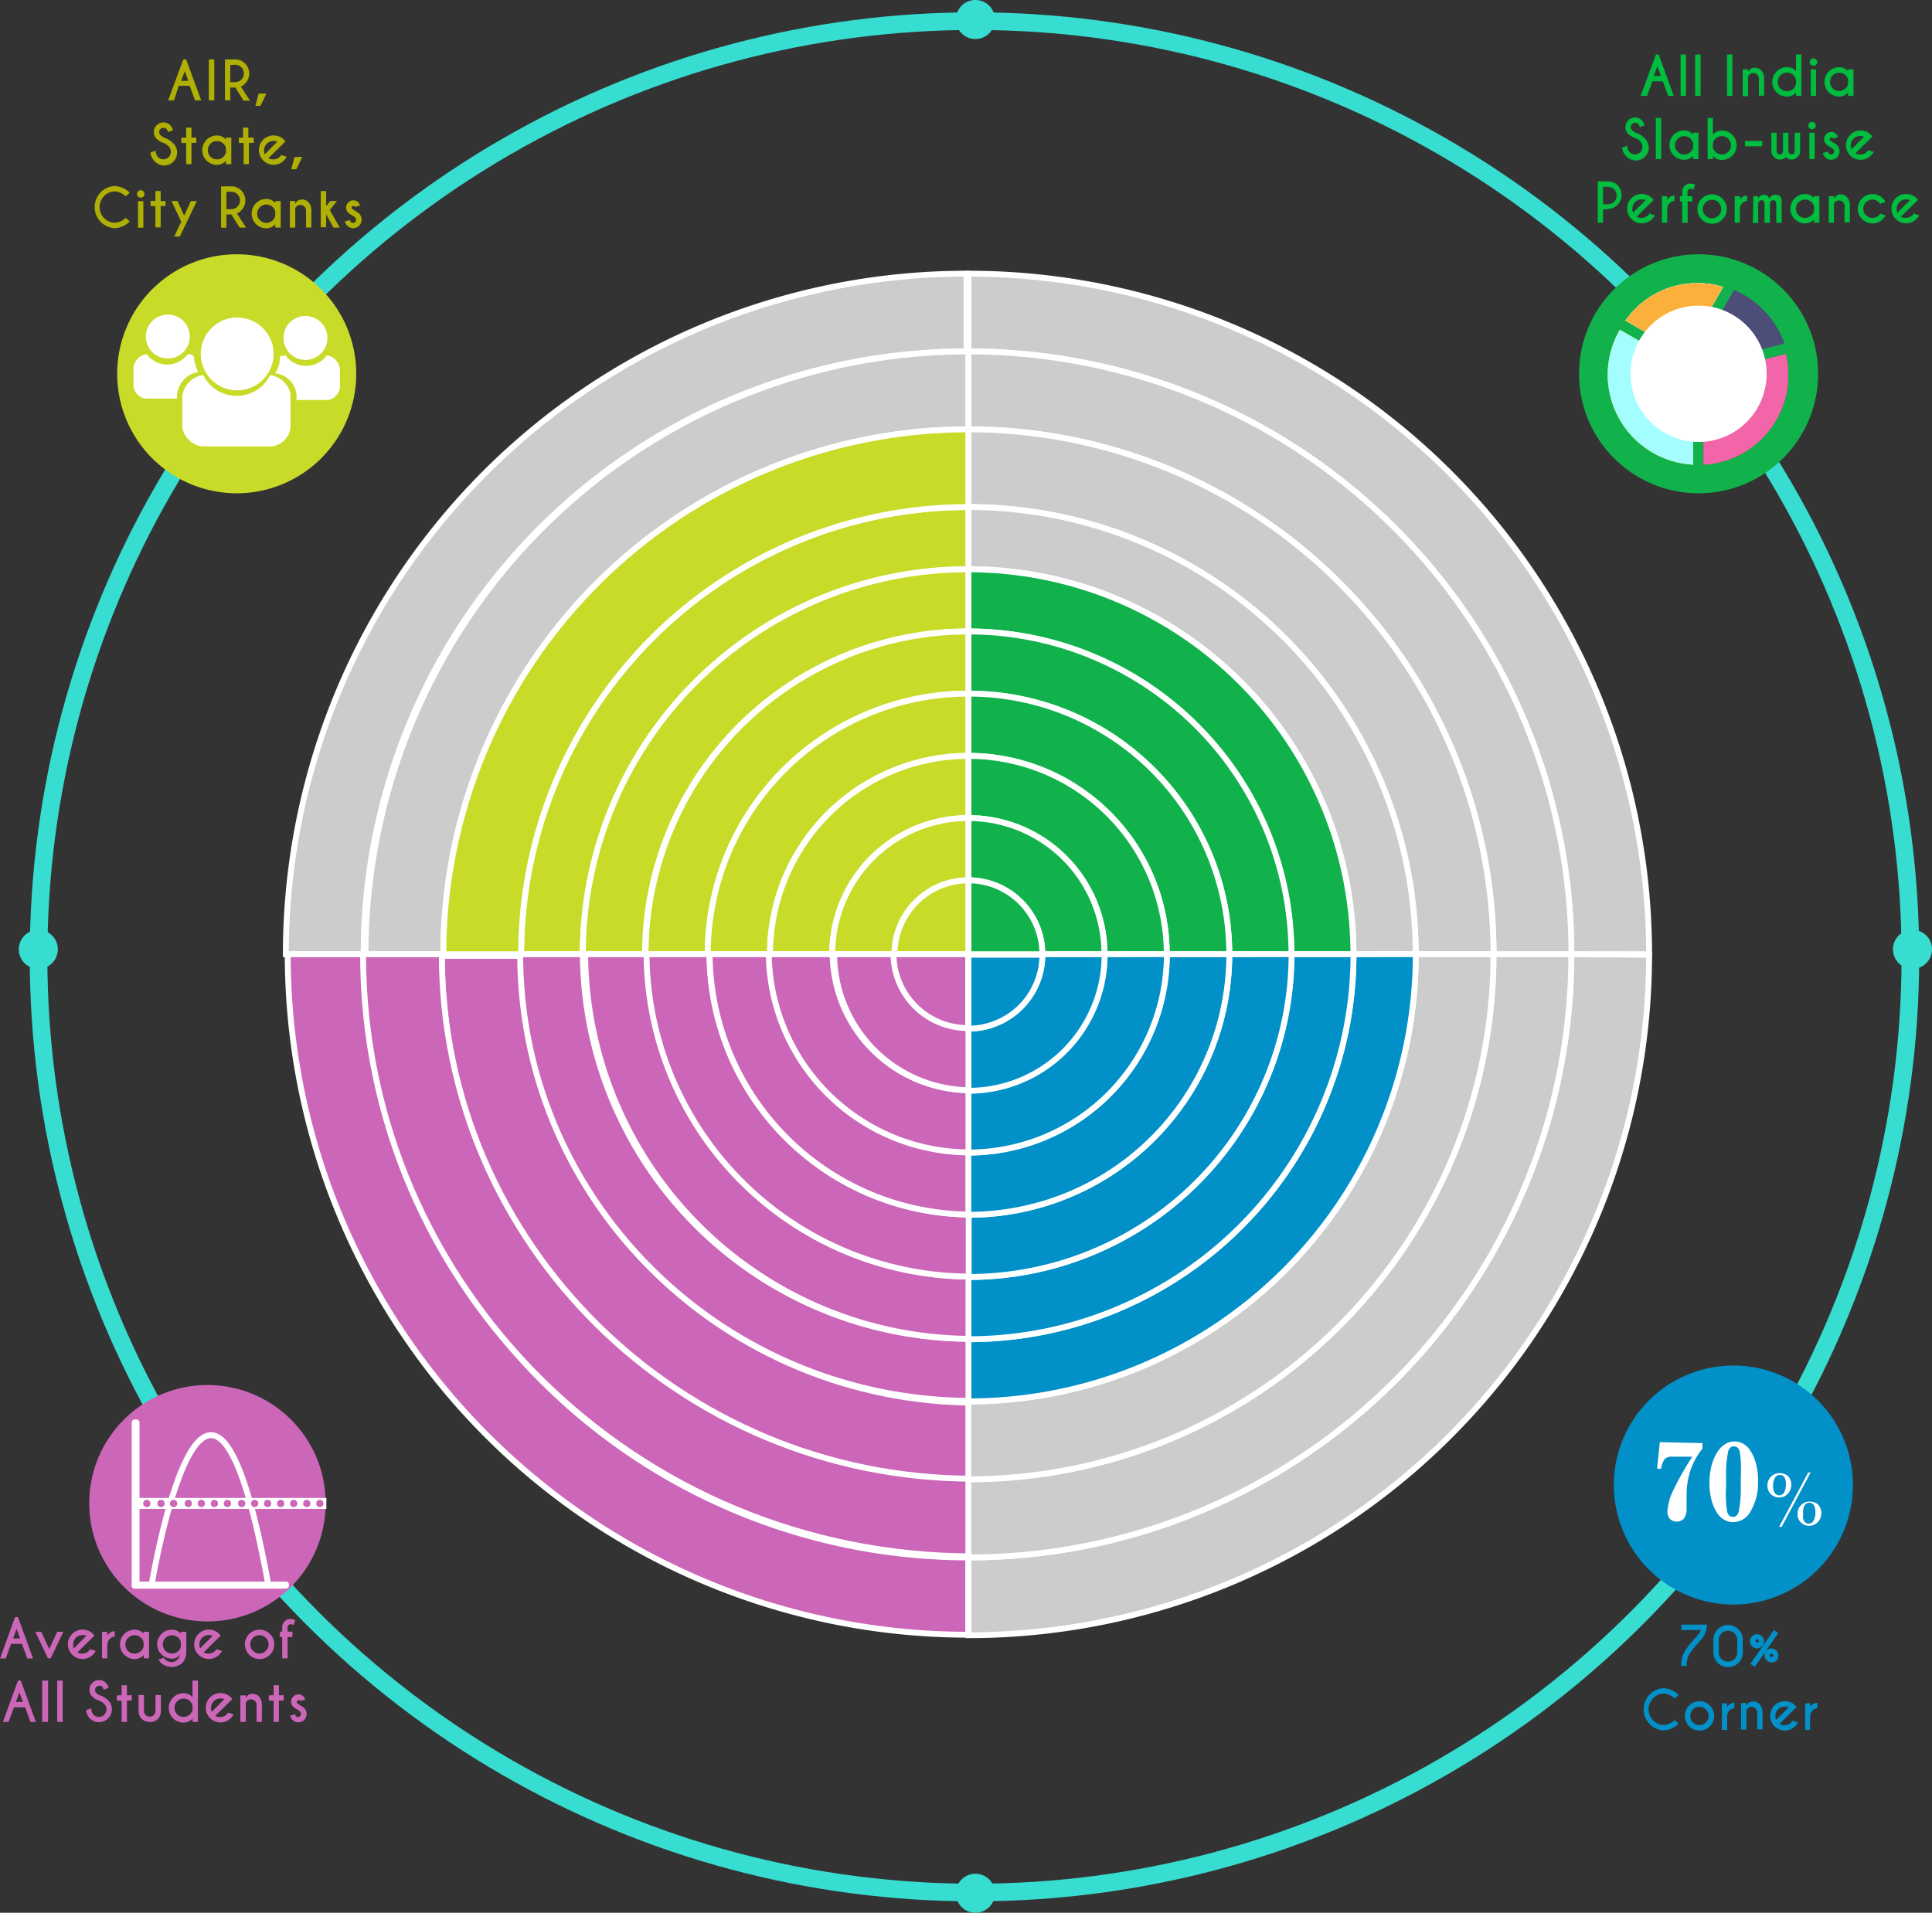 <svg xmlns="http://www.w3.org/2000/svg" viewBox="0 0 164.38 162.78"><rect x="0" y="0" width="164.38" height="162.78" fill="#333333" stroke="none"/><defs><style>.cls-1{isolation:isolate;}.cls-13,.cls-2,.cls-27{fill:none;}.cls-2{stroke:#37ddd1;stroke-width:1.5px;}.cls-10,.cls-11,.cls-12,.cls-13,.cls-14,.cls-2,.cls-9{stroke-miterlimit:10;}.cls-12,.cls-3{fill:#11b24b;}.cls-4{fill:#4c4d79;}.cls-5{fill:#bcd531;}.cls-6{fill:#e6e9ee;}.cls-7{fill:#ee3988;}.cls-8{fill:#10b2a7;mix-blend-mode:screen;}.cls-9{fill:#ccc;}.cls-10,.cls-11,.cls-12,.cls-14,.cls-27,.cls-9{stroke:#fff;stroke-width:0.5px;}.cls-10,.cls-24{fill:#c8db29;}.cls-11,.cls-23{fill:#cc66b8;}.cls-13{stroke:#000;stroke-width:0.25px;}.cls-14,.cls-17{fill:#0190c8;}.cls-15{fill:#fbcdb4;}.cls-16{fill:#f7f7c9;}.cls-18{fill:#37ddd1;}.cls-19{fill:#fff;}.cls-20{fill:#a4fdff;}.cls-21{fill:#fbb03b;}.cls-22{fill:#f266a9;}.cls-25{fill:#afaf04;}.cls-26{fill:#00bc3f;}.cls-27{stroke-linecap:round;stroke-linejoin:round;}</style></defs><title>comparative Analytics-1_FINAL_Updated-2</title><g class="cls-1"><g id="Layer_1" data-name="Layer 1"><circle class="cls-2" cx="82.91" cy="81.43" r="79.63"/><circle class="cls-3" cx="144.52" cy="31.81" r="10.17"/><path class="cls-4" d="M150.21,32.45l3-.76a7.74,7.74,0,0,0-4.25-4.53l-1.56,2.7A4.64,4.64,0,0,1,150.21,32.45Z" transform="translate(-1.41 -2.46)"/><path class="cls-5" d="M141.29,34.26a4.61,4.61,0,0,1,.58-2.21l-2.64-1.53A7.66,7.66,0,0,0,145.47,42V38.87A4.63,4.63,0,0,1,141.29,34.26Z" transform="translate(-1.41 -2.46)"/><path class="cls-6" d="M145.93,29.61a4.55,4.55,0,0,1,.49.05l1.6-2.78a7.48,7.48,0,0,0-8.31,2.86l2.67,1.55A4.6,4.6,0,0,1,145.93,29.61Z" transform="translate(-1.41 -2.46)"/><path class="cls-7" d="M153.44,32.58l-3,.75a4.69,4.69,0,0,1,.09.93,4.63,4.63,0,0,1-4.18,4.61V42a7.63,7.63,0,0,0,7-9.39Z" transform="translate(-1.41 -2.46)"/><path class="cls-5" d="M142.46,38.92" transform="translate(-1.41 -2.46)"/><path class="cls-4" d="M150.21,32.45l3-.76a7.74,7.74,0,0,0-4.25-4.53l-1.56,2.7A4.64,4.64,0,0,1,150.21,32.45Z" transform="translate(-1.41 -2.46)"/><path class="cls-5" d="M141.29,34.26a4.61,4.61,0,0,1,.58-2.21l-2.64-1.53A7.66,7.66,0,0,0,145.47,42V38.87A4.63,4.63,0,0,1,141.29,34.26Z" transform="translate(-1.41 -2.46)"/><path class="cls-6" d="M145.93,29.61a4.55,4.55,0,0,1,.49.05l1.6-2.78a7.48,7.48,0,0,0-8.31,2.86l2.67,1.55A4.6,4.6,0,0,1,145.93,29.61Z" transform="translate(-1.41 -2.46)"/><path class="cls-7" d="M153.44,32.58l-3,.75a4.69,4.69,0,0,1,.09.93,4.63,4.63,0,0,1-4.18,4.61V42a7.63,7.63,0,0,0,7-9.39Z" transform="translate(-1.41 -2.46)"/><ellipse class="cls-8" cx="144.52" cy="31.81" rx="5.79" ry="5.8"/><path class="cls-9" d="M83.65,32.37V25.75A57.91,57.91,0,0,0,25.73,83.67h6.62A51.29,51.29,0,0,1,83.65,32.37Z" transform="translate(-1.41 -2.46)"/><path class="cls-9" d="M83.81,39V32.37A51.29,51.29,0,0,0,32.51,83.67h6.62A44.68,44.68,0,0,1,83.81,39Z" transform="translate(-1.41 -2.46)"/><path class="cls-10" d="M83.81,50.91V45.61A38.06,38.06,0,0,0,45.75,83.67H51A32.76,32.76,0,0,1,83.81,50.91Z" transform="translate(-1.41 -2.46)"/><path class="cls-10" d="M83.81,56.2V50.91A32.76,32.76,0,0,0,51,83.67h5.29A27.47,27.47,0,0,1,83.81,56.2Z" transform="translate(-1.41 -2.46)"/><path class="cls-10" d="M83.81,61.49V56.2A27.47,27.47,0,0,0,56.34,83.67h5.29A22.17,22.17,0,0,1,83.81,61.49Z" transform="translate(-1.41 -2.46)"/><path class="cls-10" d="M39.13,83.67h6.62A38.06,38.06,0,0,1,83.81,45.61V39A44.68,44.68,0,0,0,39.13,83.67Z" transform="translate(-1.41 -2.46)"/><path class="cls-10" d="M83.81,66.79V61.49A22.17,22.17,0,0,0,61.63,83.67h5.29A16.88,16.88,0,0,1,83.81,66.79Z" transform="translate(-1.41 -2.46)"/><path class="cls-10" d="M83.81,72.08V66.79A16.88,16.88,0,0,0,66.93,83.67h5.29A11.58,11.58,0,0,1,83.81,72.08Z" transform="translate(-1.41 -2.46)"/><path class="cls-10" d="M83.81,77.38V72.08A11.58,11.58,0,0,0,72.22,83.67h5.29A6.29,6.29,0,0,1,83.81,77.38Z" transform="translate(-1.41 -2.46)"/><path class="cls-10" d="M83.81,77.38a6.29,6.29,0,0,0-6.29,6.29h6.29Z" transform="translate(-1.41 -2.46)"/><path class="cls-11" d="M32.51,83.67H25.89a57.91,57.91,0,0,0,57.91,57.91V135A51.29,51.29,0,0,1,32.51,83.67Z" transform="translate(-1.41 -2.46)"/><path class="cls-11" d="M45.75,83.81H39c0,24.65,20.35,44.63,45.45,44.63v-6.61C63.09,121.82,45.75,104.8,45.75,83.81Z" transform="translate(-1.41 -2.46)"/><path class="cls-11" d="M39,83.67h-6.7c0,28.3,23.23,51.24,51.89,51.24v-6.61C59.28,128.29,39,108.31,39,83.67Z" transform="translate(-1.41 -2.46)"/><path class="cls-11" d="M84.17,121.68v-5.29A32.94,32.94,0,0,1,51,83.67H45.67C45.67,104.66,62.9,121.68,84.17,121.68Z" transform="translate(-1.41 -2.46)"/><path class="cls-11" d="M56.56,83.67H51.2a32.94,32.94,0,0,0,33.14,32.73V111.1A27.61,27.61,0,0,1,56.56,83.67Z" transform="translate(-1.41 -2.46)"/><path class="cls-11" d="M61.77,83.67H56.42A27.61,27.61,0,0,0,84.2,111.1v-5.29A22.29,22.29,0,0,1,61.77,83.67Z" transform="translate(-1.41 -2.46)"/><path class="cls-11" d="M67.15,83.67H61.79a22.29,22.29,0,0,0,22.43,22.15v-5.29A17,17,0,0,1,67.15,83.67Z" transform="translate(-1.41 -2.46)"/><path class="cls-11" d="M72.25,83.67H66.82a17.09,17.09,0,0,0,17.3,16.86V95.24A11.73,11.73,0,0,1,72.25,83.67Z" transform="translate(-1.41 -2.46)"/><path class="cls-11" d="M77.74,83.67H72.38A11.64,11.64,0,0,0,84.1,95.24V89.95A6.32,6.32,0,0,1,77.74,83.67Z" transform="translate(-1.41 -2.46)"/><path class="cls-11" d="M77.43,83.67h0a6.32,6.32,0,0,0,6.36,6.28V83.67Z" transform="translate(-1.41 -2.46)"/><path class="cls-9" d="M135.1,83.67h6.62A57.91,57.91,0,0,0,83.81,25.75v6.62A51.29,51.29,0,0,1,135.1,83.67Z" transform="translate(-1.41 -2.46)"/><path class="cls-9" d="M83.81,32.37V39a44.68,44.68,0,0,1,44.68,44.68h6.62A51.29,51.29,0,0,0,83.81,32.37Z" transform="translate(-1.41 -2.46)"/><path class="cls-9" d="M121.86,83.67h6.62A44.68,44.68,0,0,0,83.81,39v6.62A38.06,38.06,0,0,1,121.86,83.67Z" transform="translate(-1.41 -2.46)"/><path class="cls-9" d="M116.57,83.67h5.29A38.06,38.06,0,0,0,83.81,45.61v5.29A32.76,32.76,0,0,1,116.57,83.67Z" transform="translate(-1.41 -2.46)"/><path class="cls-12" d="M111.27,83.67h5.29A32.76,32.76,0,0,0,83.81,50.91V56.2A27.47,27.47,0,0,1,111.27,83.67Z" transform="translate(-1.41 -2.46)"/><path class="cls-12" d="M106,83.67h5.29A27.47,27.47,0,0,0,83.81,56.2v5.29A22.17,22.17,0,0,1,106,83.67Z" transform="translate(-1.41 -2.46)"/><path class="cls-12" d="M100.68,83.67H106A22.17,22.17,0,0,0,83.81,61.49v5.29A16.88,16.88,0,0,1,100.68,83.67Z" transform="translate(-1.41 -2.46)"/><path class="cls-12" d="M95.39,83.67h5.29A16.88,16.88,0,0,0,83.81,66.79v5.29A11.58,11.58,0,0,1,95.39,83.67Z" transform="translate(-1.41 -2.46)"/><path class="cls-12" d="M90.09,83.67h5.29A11.58,11.58,0,0,0,83.81,72.08v5.29A6.29,6.29,0,0,1,90.09,83.67Z" transform="translate(-1.41 -2.46)"/><path class="cls-12" d="M83.81,77.38v6.29h6.29A6.29,6.29,0,0,0,83.81,77.38Z" transform="translate(-1.41 -2.46)"/><path class="cls-9" d="M135.1,83.67h0A51.29,51.29,0,0,1,83.81,135v6.62a57.91,57.91,0,0,0,57.91-57.91Z" transform="translate(-1.41 -2.46)"/><polygon class="cls-13" points="127.07 81.21 133.69 81.21 133.69 81.21 127.07 81.21 127.07 81.21"/><polygon class="cls-13" points="120.45 81.21 127.07 81.21 127.07 81.21 120.45 81.21 120.45 81.21"/><polygon class="cls-13" points="115.16 81.21 120.45 81.21 120.45 81.21 115.16 81.21 115.16 81.21"/><rect class="cls-13" x="109.86" y="81.21" width="5.29"/><rect class="cls-13" x="104.57" y="81.21" width="5.29"/><polygon class="cls-13" points="99.27 81.21 104.57 81.21 104.57 81.21 99.27 81.21 99.27 81.21"/><polygon class="cls-13" points="93.98 81.21 99.27 81.21 99.27 81.21 93.98 81.21 93.98 81.21"/><polygon class="cls-13" points="88.68 81.21 88.68 81.21 93.98 81.21 93.98 81.21 88.68 81.21"/><polygon class="cls-13" points="88.68 81.21 88.68 81.21 82.39 81.21 88.68 81.21"/><path class="cls-9" d="M128.48,83.67a44.68,44.68,0,0,1-44.68,44.68V135A51.29,51.29,0,0,0,135.1,83.67Z" transform="translate(-1.41 -2.46)"/><path class="cls-9" d="M121.86,83.67a38.06,38.06,0,0,1-38.06,38.06v6.62a44.68,44.68,0,0,0,44.68-44.68Z" transform="translate(-1.41 -2.46)"/><path class="cls-14" d="M116.57,83.67a32.76,32.76,0,0,1-32.76,32.76v5.29a38.06,38.06,0,0,0,38.06-38.06Z" transform="translate(-1.41 -2.46)"/><polygon class="cls-13" points="109.86 81.21 115.16 81.21 115.16 81.21 109.86 81.21 109.86 81.21"/><polygon class="cls-13" points="104.57 81.21 104.57 81.21 109.86 81.21 109.86 81.21 104.57 81.21"/><rect class="cls-13" x="99.27" y="81.21" width="5.29"/><rect class="cls-13" x="93.98" y="81.21" width="5.29"/><polygon class="cls-13" points="88.68 81.21 93.98 81.21 93.98 81.21 88.68 81.21 88.68 81.21"/><polygon class="cls-13" points="88.68 81.21 88.68 81.21 82.39 81.21 88.68 81.21"/><path class="cls-14" d="M116.57,83.67h-5.29a27.47,27.47,0,0,1-27.47,27.47v5.29A32.76,32.76,0,0,0,116.57,83.67Z" transform="translate(-1.41 -2.46)"/><polygon class="cls-13" points="104.57 81.21 109.86 81.21 109.86 81.21 104.57 81.21 104.57 81.21"/><polygon class="cls-13" points="99.27 81.21 104.57 81.21 104.57 81.21 99.27 81.21 99.27 81.21"/><polygon class="cls-13" points="93.98 81.21 99.27 81.21 99.27 81.21 93.98 81.21 93.98 81.21"/><polygon class="cls-13" points="88.68 81.21 93.98 81.21 93.98 81.21 88.68 81.21 88.68 81.21"/><polygon class="cls-13" points="88.68 81.21 88.68 81.21 82.39 81.21 88.68 81.21"/><path class="cls-14" d="M106,83.67a22.17,22.17,0,0,1-22.17,22.17v5.29a27.47,27.47,0,0,0,27.47-27.47Z" transform="translate(-1.41 -2.46)"/><polygon class="cls-13" points="99.27 81.21 104.57 81.21 104.57 81.21 99.27 81.21 99.27 81.21"/><rect class="cls-13" x="93.98" y="81.21" width="5.29"/><rect class="cls-13" x="88.68" y="81.21" width="5.29"/><polygon class="cls-13" points="88.68 81.21 88.68 81.21 82.39 81.21 88.68 81.21"/><path class="cls-14" d="M100.68,83.67a16.88,16.88,0,0,1-16.88,16.88v5.29A22.17,22.17,0,0,0,106,83.67Z" transform="translate(-1.41 -2.46)"/><polygon class="cls-13" points="93.98 81.21 99.27 81.21 99.27 81.21 93.98 81.21 93.98 81.21"/><polygon class="cls-13" points="88.68 81.21 93.98 81.21 93.98 81.21 88.68 81.21 88.68 81.21"/><polygon class="cls-13" points="88.68 81.21 88.68 81.21 82.39 81.21 88.68 81.21"/><path class="cls-14" d="M95.39,83.67A11.58,11.58,0,0,1,83.81,95.25v5.29a16.88,16.88,0,0,0,16.88-16.88Z" transform="translate(-1.41 -2.46)"/><rect class="cls-13" x="88.68" y="81.21" width="5.29"/><polygon class="cls-13" points="88.68 81.21 88.68 81.21 82.39 81.21 88.68 81.21"/><path class="cls-14" d="M90.09,83.67A6.29,6.29,0,0,1,83.81,90v5.29A11.58,11.58,0,0,0,95.39,83.67Z" transform="translate(-1.41 -2.46)"/><path class="cls-14" d="M83.81,90a6.29,6.29,0,0,0,6.29-6.29H83.81Z" transform="translate(-1.41 -2.46)"/><path class="cls-15" d="M143.09,130c0,1.06-.31,1.92-.68,1.92s-.71-.86-.71-1.92.33-1.88.71-1.88S143.09,128.93,143.09,130Z" transform="translate(-1.41 -2.46)"/><path class="cls-16" d="M141.56,131.25h.52s0,.66.31.66h-.83Z" transform="translate(-1.41 -2.46)"/><path class="cls-17" d="M146.07,142.09a12,12,0,0,0-.84,1,2.07,2.07,0,0,0-.32,1.15h-.46a2.47,2.47,0,0,1,.37-1.37,11.89,11.89,0,0,1,.81-1,2.37,2.37,0,0,0,.5-.69h-1.67v-.46h2.19A2,2,0,0,1,146.07,142.09Z" transform="translate(-1.41 -2.46)"/><path class="cls-17" d="M149.69,143.09a1.25,1.25,0,0,1-2.5,0V142a1.25,1.25,0,0,1,2.5,0Zm-.47-1.07a.75.75,0,0,0-.23-.55.79.79,0,0,0-1.11,0,.75.75,0,0,0-.23.55v1.07a.78.78,0,0,0,1.57,0Z" transform="translate(-1.41 -2.46)"/><path class="cls-17" d="M151.33,141.72a.6.6,0,1,1-.43-.18A.58.58,0,0,1,151.33,141.72Zm1.38-.28-2,2.88-.37-.26,2-2.88Zm-1.8.55a.15.15,0,0,0-.11,0,.15.15,0,0,0,0,.11.15.15,0,0,0,0,.11.15.15,0,0,0,.11,0,.15.15,0,0,0,.11,0,.15.15,0,0,0,0-.11.15.15,0,0,0,0-.11A.15.15,0,0,0,150.9,142Zm1.64.94a.61.61,0,0,1,0,.86.61.61,0,0,1-.86-.86.61.61,0,0,1,.86,0Zm-.43.27a.16.16,0,0,0-.11.26.15.15,0,0,0,.11,0,.15.15,0,0,0,.11,0,.15.15,0,0,0,0-.22A.16.16,0,0,0,152.12,143.21Z" transform="translate(-1.41 -2.46)"/><path class="cls-17" d="M143.9,148.84l.34.31a1.94,1.94,0,0,1-1.32.57,1.8,1.8,0,0,1,0-3.59,1.94,1.94,0,0,1,1.32.57l-.34.31a1.47,1.47,0,0,0-1-.42,1.34,1.34,0,0,0,0,2.67A1.47,1.47,0,0,0,143.9,148.84Z" transform="translate(-1.41 -2.46)"/><path class="cls-17" d="M146,147.24a1.25,1.25,0,1,1-.88.37A1.2,1.2,0,0,1,146,147.24Zm-.55.7a.78.78,0,1,0,.55-.23A.76.76,0,0,0,145.44,147.93Z" transform="translate(-1.41 -2.46)"/><path class="cls-17" d="M148.35,147.73a.81.81,0,0,1,.63-.36v.47a.58.58,0,0,0-.39.16.74.74,0,0,0-.23.52v1.16h-.45v-2.26h.45Z" transform="translate(-1.41 -2.46)"/><path class="cls-17" d="M150,148v1.65h-.46v-2.26H150v.26a.56.56,0,0,1,.57-.39.72.72,0,0,1,.58.26,1,1,0,0,1,.22.65v1.47h-.45v-1.45a.45.45,0,0,0-.14-.33.47.47,0,0,0-.34-.14.47.47,0,0,0-.34.14A.5.5,0,0,0,150,148Z" transform="translate(-1.41 -2.46)"/><path class="cls-17" d="M152.83,149.17a.64.64,0,0,0,.42.1.76.76,0,0,0,.56-.23l.12-.14.46.16a3.05,3.05,0,0,1-.24.31,1.25,1.25,0,1,1-.11-1.87l.11.1.13.14L154,148Zm.76-1.41a.64.64,0,0,0-.34-.06.78.78,0,0,0-.78.78.66.66,0,0,0,.06.35Z" transform="translate(-1.41 -2.46)"/><path class="cls-17" d="M155.41,147.73a.81.81,0,0,1,.63-.36v.47a.58.58,0,0,0-.39.16.74.74,0,0,0-.23.52v1.16H155v-2.26h.45Z" transform="translate(-1.41 -2.46)"/><path class="cls-17" d="M148.89,118.67a10.17,10.17,0,1,0,10.17,10.17A10.17,10.17,0,0,0,148.89,118.67Z" transform="translate(-1.41 -2.46)"/><path class="cls-18" d="M164.13,81.59a1.66,1.66,0,1,0,1.66,1.66A1.66,1.66,0,0,0,164.13,81.59Z" transform="translate(-1.41 -2.46)"/><path class="cls-18" d="M4.67,81.59a1.66,1.66,0,1,0,1.66,1.66A1.66,1.66,0,0,0,4.67,81.59Z" transform="translate(-1.41 -2.46)"/><path class="cls-18" d="M86.06,163.58a1.66,1.66,0,1,0-1.66,1.66A1.66,1.66,0,0,0,86.06,163.58Z" transform="translate(-1.41 -2.46)"/><path class="cls-18" d="M86.06,4.12A1.66,1.66,0,1,0,84.4,5.78,1.66,1.66,0,0,0,86.06,4.12Z" transform="translate(-1.41 -2.46)"/><path class="cls-19" d="M145.39,126.43l-1.67,0a.89.89,0,0,0-.66.18,1.86,1.86,0,0,0-.32.85h-.34l.23-2.27,3.63.08v.47a6.15,6.15,0,0,0-1,1.78,6.86,6.86,0,0,0-.35,2.07c0,.19,0,.43,0,.71s0,.48,0,.58a1.34,1.34,0,0,1-.23.82.84.84,0,0,1-1.21,0,1,1,0,0,1-.19-.68,4.9,4.9,0,0,1,.51-1.76A26,26,0,0,1,145.39,126.43Z" transform="translate(-1.41 -2.46)"/><path class="cls-19" d="M148.83,132a1.49,1.49,0,0,1-.76-.23,1.87,1.87,0,0,1-.6-.61A3.82,3.82,0,0,1,147,130a6.09,6.09,0,0,1,.06-2.91,3.93,3.93,0,0,1,.55-1.18,1.93,1.93,0,0,1,.63-.58,1.47,1.47,0,0,1,.76-.2,1.56,1.56,0,0,1,.77.22,1.73,1.73,0,0,1,.59.6,4,4,0,0,1,.49,1.2,5.77,5.77,0,0,1,.14,1.46,4.76,4.76,0,0,1-.64,2.48A1.71,1.71,0,0,1,148.83,132Zm.69-3.43v-.46a9.77,9.77,0,0,0-.09-2.12c-.08-.29-.24-.43-.48-.44s-.41.13-.5.42a9.81,9.81,0,0,0-.18,2.11V129a9.8,9.8,0,0,0,.09,2.11q.12.43.48.44t.5-.42a9.78,9.78,0,0,0,.18-2.11Z" transform="translate(-1.41 -2.46)"/><path class="cls-19" d="M151.79,128.84a1,1,0,0,1,.31-.72,1,1,0,0,1,.76-.29,1.09,1.09,0,0,1,.51.13.8.8,0,0,1,.34.37,1.1,1.1,0,0,1,.11.52,1.19,1.19,0,0,1-.14.52,1,1,0,0,1-.39.4,1.06,1.06,0,0,1-.54.13,1,1,0,0,1-.7-.31A1,1,0,0,1,151.79,128.84Zm.48,0a1.11,1.11,0,0,0,.13.65.47.47,0,0,0,.8,0,1.35,1.35,0,0,0,.16-.67,1.24,1.24,0,0,0-.11-.61.42.42,0,0,0-.39-.23.47.47,0,0,0-.42.23A1.3,1.3,0,0,0,152.27,128.87Zm3.21-1.1L153,132.4l0,0h-.22l0,0,2.48-4.63,0,0h.22Zm-1.13,3.52a1,1,0,0,1,.31-.72,1,1,0,0,1,.76-.29,1.09,1.09,0,0,1,.51.13.8.8,0,0,1,.34.37,1.14,1.14,0,0,1,.11.51,1.17,1.17,0,0,1-.14.51,1,1,0,0,1-.38.4,1,1,0,0,1-.55.14.94.94,0,0,1-.7-.31A1,1,0,0,1,154.35,131.29Zm.48,0a1.57,1.57,0,0,0,0,.45.58.58,0,0,0,.17.3.44.44,0,0,0,.29.11.46.46,0,0,0,.42-.24,1.35,1.35,0,0,0,.16-.68,1.28,1.28,0,0,0-.11-.61.42.42,0,0,0-.39-.24.48.48,0,0,0-.42.22A1.21,1.21,0,0,0,154.83,131.33Z" transform="translate(-1.41 -2.46)"/><path class="cls-4" d="M150.21,32.45l3-.76a7.74,7.74,0,0,0-4.25-4.53l-1.56,2.7A4.64,4.64,0,0,1,150.21,32.45Z" transform="translate(-1.41 -2.46)"/><path class="cls-5" d="M141.29,34.26a4.61,4.61,0,0,1,.58-2.21l-2.64-1.53A7.66,7.66,0,0,0,145.47,42V38.87A4.63,4.63,0,0,1,141.29,34.26Z" transform="translate(-1.41 -2.46)"/><path class="cls-6" d="M145.93,29.61a4.55,4.55,0,0,1,.49.05l1.6-2.78a7.48,7.48,0,0,0-8.31,2.86l2.67,1.55A4.6,4.6,0,0,1,145.93,29.61Z" transform="translate(-1.41 -2.46)"/><path class="cls-7" d="M153.44,32.58l-3,.75a4.69,4.69,0,0,1,.09.93,4.63,4.63,0,0,1-4.18,4.61V42a7.63,7.63,0,0,0,7-9.39Z" transform="translate(-1.41 -2.46)"/><path class="cls-5" d="M142.46,38.92" transform="translate(-1.41 -2.46)"/><path class="cls-4" d="M150.21,32.45l3-.76a7.74,7.74,0,0,0-4.25-4.53l-1.56,2.7A4.64,4.64,0,0,1,150.21,32.45Z" transform="translate(-1.41 -2.46)"/><path class="cls-20" d="M141.29,34.26a4.61,4.61,0,0,1,.58-2.21l-2.64-1.53A7.66,7.66,0,0,0,145.47,42V38.87A4.63,4.63,0,0,1,141.29,34.26Z" transform="translate(-1.41 -2.46)"/><path class="cls-21" d="M145.93,29.61a4.55,4.55,0,0,1,.49.05l1.6-2.78a7.48,7.48,0,0,0-8.31,2.86l2.67,1.55A4.6,4.6,0,0,1,145.93,29.61Z" transform="translate(-1.41 -2.46)"/><path class="cls-22" d="M153.44,32.58l-3,.75a4.69,4.69,0,0,1,.09.93,4.63,4.63,0,0,1-4.18,4.61V42a7.63,7.63,0,0,0,7-9.39Z" transform="translate(-1.41 -2.46)"/><path class="cls-23" d="M2.94,140.08l1.28,3.52H3.73l-.45-1.24H2.35l-.45,1.24H1.41l1.28-3.52Zm.18,1.82-.3-.82-.3.82Z" transform="translate(-1.41 -2.46)"/><path class="cls-23" d="M5.49,143.59l-1.08-2.26h.51l.68,1.47.68-1.47H6.8l-1.08,2.26Z" transform="translate(-1.41 -2.46)"/><path class="cls-23" d="M8,143.08a.64.64,0,0,0,.42.1.76.76,0,0,0,.56-.23l.12-.14.46.16a2.9,2.9,0,0,1-.24.31,1.25,1.25,0,1,1-.11-1.87l.11.1.13.14-.23.23Zm.76-1.41a.64.64,0,0,0-.34-.06.78.78,0,0,0-.78.78.65.65,0,0,0,.06.35Z" transform="translate(-1.41 -2.46)"/><path class="cls-23" d="M10.54,141.64a.81.81,0,0,1,.63-.36v.47a.58.58,0,0,0-.4.16.74.74,0,0,0-.23.52v1.16h-.45v-2.26h.45Z" transform="translate(-1.41 -2.46)"/><path class="cls-23" d="M13.63,141.49v-.16h.46v2.26h-.46v-.28a1,1,0,0,1-.76.34,1.25,1.25,0,1,1,0-2.5A1,1,0,0,1,13.63,141.49Zm0,1.08v-.33a.73.73,0,0,0-.21-.39.79.79,0,0,0-1.11,0,.78.78,0,0,0,.55,1.34.76.76,0,0,0,.55-.23A.74.74,0,0,0,13.63,142.57Z" transform="translate(-1.41 -2.46)"/><path class="cls-23" d="M16.8,141.49v-.16h.46V143a1.38,1.38,0,0,1-.36,1,1.38,1.38,0,0,1-1.77,0,3,3,0,0,1-.24-.3l.45-.16.12.14a.76.76,0,0,0,.55.23q.54,0,.75-.71a.76.76,0,0,1-.73.41,1.22,1.22,0,0,1-.88-.36,1.17,1.17,0,0,1-.37-.87A1.25,1.25,0,0,1,16,141.15,1,1,0,0,1,16.8,141.49Zm0,.74a.74.74,0,0,0-.21-.38.78.78,0,1,0,0,1.11.74.74,0,0,0,.21-.37Z" transform="translate(-1.41 -2.46)"/><path class="cls-23" d="M18.74,143.08a.64.64,0,0,0,.42.1.76.76,0,0,0,.56-.23l.12-.14.46.16a2.9,2.9,0,0,1-.24.31,1.25,1.25,0,1,1-.11-1.87l.11.1.13.14-.23.23Zm.76-1.41a.64.64,0,0,0-.34-.06.78.78,0,0,0-.78.78.65.65,0,0,0,.06.35Z" transform="translate(-1.41 -2.46)"/><path class="cls-23" d="M23.49,141.15a1.25,1.25,0,1,1-.88.37A1.2,1.2,0,0,1,23.49,141.15Zm-.56.7a.78.78,0,1,0,.56-.23A.76.76,0,0,0,22.93,141.85Z" transform="translate(-1.41 -2.46)"/><path class="cls-23" d="M25.88,141.78v1.81h-.46v-1.81h-.2v-.46h.2v-.41a.72.72,0,0,1,.22-.48.68.68,0,0,1,.48-.19,1.45,1.45,0,0,1,.41.09l-.15.43a1,1,0,0,0-.24-.08.27.27,0,0,0-.18.08.26.26,0,0,0-.08.17v.39h.41v.46Z" transform="translate(-1.41 -2.46)"/><path class="cls-23" d="M3.18,145.48,4.46,149H4l-.45-1.24H2.6L2.14,149H1.66l1.28-3.52Zm.18,1.82-.3-.82-.3.82Z" transform="translate(-1.41 -2.46)"/><path class="cls-23" d="M5.5,145.48V149H5v-3.52Z" transform="translate(-1.41 -2.46)"/><path class="cls-23" d="M6.74,145.48V149H6.28v-3.52Z" transform="translate(-1.41 -2.46)"/><path class="cls-23" d="M9.85,147.19a1.53,1.53,0,0,1-.6-.36.78.78,0,0,1-.23-.57.82.82,0,0,1,1.4-.58,1,1,0,0,1,.23.42l-.41.16a.81.81,0,0,0-.14-.26.37.37,0,0,0-.52.52,1.16,1.16,0,0,0,.33.22,1.74,1.74,0,0,1,.7.42,1,1,0,0,1,.32.77,1.1,1.1,0,0,1-1.87.78,1.23,1.23,0,0,1-.33-.71l.44-.16a.9.9,0,0,0,.2.55.64.64,0,1,0,.91-.91A1.33,1.33,0,0,0,9.85,147.19Z" transform="translate(-1.41 -2.46)"/><path class="cls-23" d="M11.76,146.73v-.85h.45v.85h.41v.45h-.41V149h-.45v-1.81h-.41v-.45Z" transform="translate(-1.41 -2.46)"/><path class="cls-23" d="M14.16,149a.93.93,0,0,1-.69-.26.91.91,0,0,1-.27-.66v-1.37h.46v1.36a.45.45,0,0,0,.14.34.49.49,0,0,0,.36.14.47.47,0,0,0,.34-.14.46.46,0,0,0,.14-.34v-1.36h.46v1.38a.9.9,0,0,1-.94.92Z" transform="translate(-1.41 -2.46)"/><path class="cls-23" d="M17.79,146.89v-1.41h.46V149h-.46v-.28a1,1,0,0,1-.77.34,1.25,1.25,0,0,1,0-2.5A1,1,0,0,1,17.79,146.89Zm0,1.08v-.34a.73.73,0,0,0-.21-.39.78.78,0,1,0,0,1.11A.73.73,0,0,0,17.79,148Z" transform="translate(-1.41 -2.46)"/><path class="cls-23" d="M19.73,148.48a.64.64,0,0,0,.42.1.76.76,0,0,0,.56-.23l.12-.14.46.16a2.9,2.9,0,0,1-.24.31,1.25,1.25,0,1,1-.11-1.87l.11.1.13.14-.23.23Zm.76-1.41a.64.64,0,0,0-.34-.06.78.78,0,0,0-.78.78.65.65,0,0,0,.06.35Z" transform="translate(-1.41 -2.46)"/><path class="cls-23" d="M22.32,147.34V149h-.46v-2.26h.46V147a.56.56,0,0,1,.57-.39.72.72,0,0,1,.58.26,1,1,0,0,1,.22.65V149h-.45v-1.45a.45.45,0,0,0-.14-.33.47.47,0,0,0-.34-.14.47.47,0,0,0-.34.14A.51.51,0,0,0,22.32,147.34Z" transform="translate(-1.41 -2.46)"/><path class="cls-23" d="M24.69,146.73v-.85h.45v.85h.41v.45h-.41V149h-.45v-1.81h-.41v-.45Z" transform="translate(-1.41 -2.46)"/><path class="cls-23" d="M26.56,148.51a.27.27,0,0,0,.19.08.27.27,0,0,0,.27-.28.26.26,0,0,0-.08-.19,1.58,1.58,0,0,0-.23-.17,1.58,1.58,0,0,1-.35-.24.59.59,0,0,1-.18-.43.62.62,0,0,1,.62-.62.58.58,0,0,1,.42.17.55.55,0,0,1,.15.27l-.44.13a.2.2,0,0,0,0-.07.14.14,0,0,0-.11,0,.16.16,0,0,0-.11.27l.19.13a1.8,1.8,0,0,1,.4.27.73.73,0,0,1,0,1,.72.72,0,0,1-1,0,.71.71,0,0,1-.19-.37l.45-.1A.28.28,0,0,0,26.56,148.51Z" transform="translate(-1.41 -2.46)"/><ellipse class="cls-19" cx="144.52" cy="31.81" rx="5.79" ry="5.8"/><path class="cls-24" d="M21.55,24.1A10.17,10.17,0,1,0,31.72,34.26,10.17,10.17,0,0,0,21.55,24.1Z" transform="translate(-1.41 -2.46)"/><path class="cls-19" d="M24.4,34.38a3.18,3.18,0,0,1-5.7,0h0a2.06,2.06,0,0,0-1.78,1.84v2.64a2,2,0,0,0,1.65,1.59h6a1.82,1.82,0,0,0,1.56-1.69V36A2.06,2.06,0,0,0,24.4,34.38Z" transform="translate(-1.41 -2.46)"/><circle class="cls-19" cx="25.99" cy="28.76" r="1.87"/><path class="cls-19" d="M29.21,32.71a1.29,1.29,0,0,1,1.12,1.14V35.5a1.24,1.24,0,0,1-1,1l-2.7,0a2,2,0,0,0-1.81-2.26,2.39,2.39,0,0,0,.4-1.37c0-.15.3-.13.49-.16A2.17,2.17,0,0,0,29.21,32.71Z" transform="translate(-1.41 -2.46)"/><circle class="cls-19" cx="14.28" cy="28.64" r="1.87"/><path class="cls-19" d="M13.89,32.6a1.29,1.29,0,0,0-1.12,1.14v1.64a1.24,1.24,0,0,0,1,1l2.7,0a2.16,2.16,0,0,1,1.81-2.26,3.88,3.88,0,0,1-.4-1.37.83.83,0,0,0-.49-.16A2.17,2.17,0,0,1,13.89,32.6Z" transform="translate(-1.41 -2.46)"/><circle class="cls-19" cx="20.18" cy="30.12" r="3.1"/><path class="cls-25" d="M17.25,7.52,18.53,11H18l-.45-1.24h-.93L16.21,11h-.49L17,7.52Zm.18,1.82-.3-.82-.3.82Z" transform="translate(-1.41 -2.46)"/><path class="cls-25" d="M19.64,7.52V11h-.46V7.52Z" transform="translate(-1.41 -2.46)"/><path class="cls-25" d="M21.44,9.91H21V11h-.45V7.52h1a1.21,1.21,0,0,1,.72.35,1.2,1.2,0,0,1,0,1.69,1,1,0,0,1-.37.27l.78,1.2h-.55ZM21,8V9.45h.42a.74.74,0,0,0,0-1.48Z" transform="translate(-1.41 -2.46)"/><path class="cls-25" d="M24.08,10.42l-.51,1.05h-.43l.28-1.05Z" transform="translate(-1.41 -2.46)"/><path class="cls-25" d="M15.34,14.63a1.53,1.53,0,0,1-.61-.36.78.78,0,0,1-.23-.57.82.82,0,0,1,1.4-.58,1,1,0,0,1,.23.42l-.41.16a.8.8,0,0,0-.14-.26.37.37,0,0,0-.52,0,.37.37,0,0,0,0,.52,1.16,1.16,0,0,0,.33.22,1.74,1.74,0,0,1,.7.42,1.1,1.1,0,1,1-1.55,1.55,1.23,1.23,0,0,1-.33-.71l.44-.16a.9.9,0,0,0,.2.55.64.64,0,0,0,.91-.91A1.34,1.34,0,0,0,15.34,14.63Z" transform="translate(-1.41 -2.46)"/><path class="cls-25" d="M17.25,14.17v-.85h.45v.85h.41v.45H17.7v1.81h-.45V14.63h-.41v-.45Z" transform="translate(-1.41 -2.46)"/><path class="cls-25" d="M20.63,14.33v-.16h.46v2.26h-.46v-.28a1,1,0,0,1-.76.34,1.25,1.25,0,1,1,0-2.5A1,1,0,0,1,20.63,14.33Zm0,1.08v-.33a.72.72,0,0,0-.21-.39.78.78,0,1,0,0,1.11A.72.72,0,0,0,20.63,15.41Z" transform="translate(-1.41 -2.46)"/><path class="cls-25" d="M22.09,14.17v-.85h.45v.85H23v.45h-.41v1.81h-.45V14.63h-.41v-.45Z" transform="translate(-1.41 -2.46)"/><path class="cls-25" d="M24.25,15.92a.64.64,0,0,0,.42.1.76.76,0,0,0,.56-.23l.12-.14.46.16a3.05,3.05,0,0,1-.24.31,1.25,1.25,0,1,1-.11-1.87l.11.1.13.14-.23.23ZM25,14.52a.64.64,0,0,0-.34-.06.78.78,0,0,0-.78.78.66.66,0,0,0,.06.35Z" transform="translate(-1.41 -2.46)"/><path class="cls-25" d="M27.13,15.82l-.51,1.05h-.43l.28-1.05Z" transform="translate(-1.41 -2.46)"/><path class="cls-25" d="M12.11,21l.34.31a1.94,1.94,0,0,1-1.32.57,1.8,1.8,0,0,1,0-3.59,1.94,1.94,0,0,1,1.32.57l-.34.31a1.47,1.47,0,0,0-1-.42,1.34,1.34,0,0,0,0,2.67A1.47,1.47,0,0,0,12.11,21Z" transform="translate(-1.41 -2.46)"/><path class="cls-25" d="M13.61,18.74a.32.32,0,0,1,0,.45.32.32,0,0,1-.45,0,.32.32,0,0,1,0-.45.32.32,0,0,1,.45,0Zm0,.84v2.26h-.46V19.57Z" transform="translate(-1.41 -2.46)"/><path class="cls-25" d="M14.63,19.57v-.85h.45v.85h.41V20h-.41v1.81h-.45V20h-.41v-.45Z" transform="translate(-1.41 -2.46)"/><path class="cls-25" d="M16.71,22.59h-.48l.6-1.26L16,19.57h.51l.57,1.24.57-1.24h.51Z" transform="translate(-1.41 -2.46)"/><path class="cls-25" d="M21.09,20.71h-.42v1.13h-.45V18.32h1a1.21,1.21,0,0,1,.72.35,1.2,1.2,0,0,1,0,1.69,1,1,0,0,1-.37.27l.78,1.2h-.55Zm-.42-1.93v1.48h.42a.74.74,0,0,0,0-1.48Z" transform="translate(-1.41 -2.46)"/><path class="cls-25" d="M24.83,19.73v-.16h.46v2.26h-.46v-.28a1,1,0,0,1-.76.34,1.25,1.25,0,1,1,0-2.5A1,1,0,0,1,24.83,19.73Zm0,1.08v-.33a.72.72,0,0,0-.21-.39.78.78,0,1,0,0,1.11A.72.72,0,0,0,24.83,20.81Z" transform="translate(-1.41 -2.46)"/><path class="cls-25" d="M26.53,20.18v1.65h-.46V19.57h.46v.26a.56.56,0,0,1,.57-.39.72.72,0,0,1,.58.26,1,1,0,0,1,.22.65v1.47h-.45V20.38a.45.45,0,0,0-.14-.34.47.47,0,0,0-.34-.14.48.48,0,0,0-.34.14A.51.51,0,0,0,26.53,20.18Z" transform="translate(-1.41 -2.46)"/><path class="cls-25" d="M30.08,19.57l-.61.76.85,1.5h-.54l-.62-1.13,0,0v1.1h-.46V18.72h.46V20l.35-.43Z" transform="translate(-1.41 -2.46)"/><path class="cls-25" d="M31.25,21.35a.27.27,0,0,0,.19.08.27.27,0,0,0,.27-.27.26.26,0,0,0-.08-.19,1.62,1.62,0,0,0-.24-.17,1.58,1.58,0,0,1-.35-.24.59.59,0,0,1-.18-.43.6.6,0,0,1,.18-.44.59.59,0,0,1,.43-.18.57.57,0,0,1,.42.17.55.55,0,0,1,.15.27l-.44.13a.2.2,0,0,0,0-.07.14.14,0,0,0-.11,0,.15.15,0,0,0-.11,0,.16.16,0,0,0,0,.23l.19.13a1.83,1.83,0,0,1,.4.27.73.73,0,0,1-.51,1.24.7.7,0,0,1-.51-.22.7.7,0,0,1-.19-.37l.45-.1A.28.28,0,0,0,31.25,21.35Z" transform="translate(-1.41 -2.46)"/><path class="cls-26" d="M142.54,7.1l1.28,3.52h-.48l-.45-1.24H142l-.45,1.24H141L142.3,7.1Zm.18,1.82-.3-.82-.3.82Z" transform="translate(-1.41 -2.46)"/><path class="cls-26" d="M144.86,7.1v3.52h-.46V7.1Z" transform="translate(-1.41 -2.46)"/><path class="cls-26" d="M146.1,7.1v3.52h-.46V7.1Z" transform="translate(-1.41 -2.46)"/><path class="cls-26" d="M148.81,7.1v3.52h-.46V7.1Z" transform="translate(-1.41 -2.46)"/><path class="cls-26" d="M150.14,9v1.65h-.46V8.36h.46v.26a.56.56,0,0,1,.57-.39.72.72,0,0,1,.58.26,1,1,0,0,1,.22.65v1.47h-.45V9.16a.45.45,0,0,0-.14-.34.47.47,0,0,0-.34-.14.48.48,0,0,0-.34.14A.51.51,0,0,0,150.14,9Z" transform="translate(-1.41 -2.46)"/><path class="cls-26" d="M154.22,8.51V7.1h.46v3.52h-.46v-.28a1,1,0,0,1-.77.34,1.25,1.25,0,0,1-.88-2.14,1.2,1.2,0,0,1,.88-.37A1,1,0,0,1,154.22,8.51Zm0,1.08V9.26a.73.73,0,0,0-.21-.39.78.78,0,0,0-1.11,0,.76.76,0,0,0-.23.55A.78.78,0,0,0,154,10,.73.73,0,0,0,154.22,9.59Z" transform="translate(-1.41 -2.46)"/><path class="cls-26" d="M155.93,7.52a.32.32,0,0,1,0,.45.32.32,0,0,1-.45,0,.32.32,0,0,1,0-.45.32.32,0,0,1,.45,0Zm0,.84v2.26h-.46V8.36Z" transform="translate(-1.41 -2.46)"/><path class="cls-26" d="M158.65,8.51V8.36h.46v2.26h-.46v-.28a1,1,0,0,1-.76.34,1.25,1.25,0,1,1,0-2.5A1,1,0,0,1,158.65,8.51Zm0,1.08V9.26a.72.72,0,0,0-.21-.39.78.78,0,1,0,0,1.11A.72.72,0,0,0,158.65,9.59Z" transform="translate(-1.41 -2.46)"/><path class="cls-26" d="M140.55,14.21a1.53,1.53,0,0,1-.61-.36.78.78,0,0,1-.23-.57.82.82,0,0,1,1.4-.58,1,1,0,0,1,.23.42l-.41.16a.8.8,0,0,0-.14-.26.37.37,0,0,0-.52,0,.37.37,0,0,0,0,.52,1.16,1.16,0,0,0,.33.22,1.74,1.74,0,0,1,.7.42,1.1,1.1,0,1,1-1.55,1.55,1.23,1.23,0,0,1-.33-.71l.44-.16a.9.9,0,0,0,.2.55.64.64,0,0,0,.91-.91A1.34,1.34,0,0,0,140.55,14.21Z" transform="translate(-1.41 -2.46)"/><path class="cls-26" d="M142.75,12.5V16h-.46V12.5Z" transform="translate(-1.41 -2.46)"/><path class="cls-26" d="M145.46,13.91v-.16h.46V16h-.46v-.28a1,1,0,0,1-.76.34,1.25,1.25,0,1,1,0-2.5A1,1,0,0,1,145.46,13.91Zm0,1.08v-.33a.72.72,0,0,0-.21-.39.78.78,0,1,0,0,1.11A.72.72,0,0,0,145.46,15Z" transform="translate(-1.41 -2.46)"/><path class="cls-26" d="M147.15,15.74V16h-.45V12.5h.45v1.41a1,1,0,0,1,.77-.34,1.25,1.25,0,0,1,0,2.5A1,1,0,0,1,147.15,15.74Zm0-1.09V15a.74.74,0,0,0,.21.38.78.78,0,1,0,0-1.11A.74.74,0,0,0,147.15,14.65Z" transform="translate(-1.41 -2.46)"/><path class="cls-26" d="M149.88,14.45h1.47v.46h-1.47Z" transform="translate(-1.41 -2.46)"/><path class="cls-26" d="M153.11,15.35V13.76h.46v1.55a.28.28,0,0,0,.27.28c.18,0,.27-.11.27-.34v-1.5h.46v1.58a.71.71,0,0,1-.21.49.7.7,0,0,1-.51.22.65.65,0,0,1-.5-.21.66.66,0,0,1-.5.21.73.73,0,0,1-.73-.71V13.76h.45v1.5q0,.34.27.34a.27.27,0,0,0,.19-.08A.26.26,0,0,0,153.11,15.35Z" transform="translate(-1.41 -2.46)"/><path class="cls-26" d="M155.81,12.92a.32.32,0,0,1,0,.45.32.32,0,0,1-.45,0,.32.32,0,0,1,0-.45.32.32,0,0,1,.45,0Zm0,.84V16h-.46V13.76Z" transform="translate(-1.41 -2.46)"/><path class="cls-26" d="M157,15.53a.27.27,0,0,0,.19.08.27.27,0,0,0,.27-.27.26.26,0,0,0-.08-.19,1.62,1.62,0,0,0-.24-.17,1.58,1.58,0,0,1-.35-.24.59.59,0,0,1-.18-.43.6.6,0,0,1,.18-.44.59.59,0,0,1,.43-.18.57.57,0,0,1,.42.17.55.55,0,0,1,.15.27l-.44.13a.2.2,0,0,0,0-.07.14.14,0,0,0-.11,0,.15.15,0,0,0-.11,0,.16.16,0,0,0,0,.23l.19.13a1.83,1.83,0,0,1,.4.27.73.73,0,0,1-.51,1.24.7.7,0,0,1-.51-.22.7.7,0,0,1-.19-.37l.45-.1A.28.28,0,0,0,157,15.53Z" transform="translate(-1.41 -2.46)"/><path class="cls-26" d="M159.28,15.5a.64.64,0,0,0,.42.1.76.76,0,0,0,.56-.23l.12-.14.46.16a3.05,3.05,0,0,1-.24.31,1.25,1.25,0,1,1-.11-1.87l.11.1.13.14-.23.23ZM160,14.1a.64.64,0,0,0-.34-.06.78.78,0,0,0-.78.78.66.66,0,0,0,.06.35Z" transform="translate(-1.41 -2.46)"/><path class="cls-26" d="M137.8,20.29v1.13h-.45V17.9h1a1.21,1.21,0,0,1,.72.35,1.2,1.2,0,0,1-.84,2Zm0-1.93v1.48h.42a.74.74,0,0,0,0-1.48Z" transform="translate(-1.41 -2.46)"/><path class="cls-26" d="M140.66,20.9a.64.64,0,0,0,.42.1.76.76,0,0,0,.56-.23l.12-.14.46.16a3.05,3.05,0,0,1-.24.31,1.25,1.25,0,1,1-.11-1.87l.11.1.13.14-.23.23Zm.76-1.41a.64.64,0,0,0-.34-.06.78.78,0,0,0-.78.78.66.66,0,0,0,.06.35Z" transform="translate(-1.41 -2.46)"/><path class="cls-26" d="M143.25,19.46a.81.81,0,0,1,.63-.36v.47a.58.58,0,0,0-.39.16.74.74,0,0,0-.23.52v1.16h-.45V19.16h.45Z" transform="translate(-1.41 -2.46)"/><path class="cls-26" d="M145,19.61v1.81h-.46V19.61h-.2v-.45h.2v-.41a.72.72,0,0,1,.21-.48.68.68,0,0,1,.48-.19,1.45,1.45,0,0,1,.41.09l-.15.43a.93.93,0,0,0-.24-.08.27.27,0,0,0-.18.08.25.25,0,0,0-.08.17v.39h.41v.45Z" transform="translate(-1.41 -2.46)"/><path class="cls-26" d="M147.07,19a1.25,1.25,0,1,1-.88.37A1.2,1.2,0,0,1,147.07,19Zm-.55.7a.76.76,0,0,0-.23.55.78.78,0,0,0,1.57,0,.78.78,0,0,0-1.34-.55Z" transform="translate(-1.41 -2.46)"/><path class="cls-26" d="M149.43,19.46a.81.81,0,0,1,.63-.36v.47a.58.58,0,0,0-.39.16.74.74,0,0,0-.23.52v1.16H149V19.16h.45Z" transform="translate(-1.41 -2.46)"/><path class="cls-26" d="M150.59,19.16H151v.21a.5.5,0,0,1,.51-.33.38.38,0,0,1,.42.38.54.54,0,0,1,.59-.38q.48,0,.48.58v1.8h-.46V19.83c0-.22-.09-.33-.27-.33a.27.27,0,0,0-.19.08c-.05.05-.08.23-.08.53v1.31h-.46V19.83q0-.33-.27-.33a.27.27,0,0,0-.19.08.6.6,0,0,0-.08.36v1.49h-.45Z" transform="translate(-1.41 -2.46)"/><path class="cls-26" d="M155.75,19.31v-.16h.46v2.26h-.46v-.28a1,1,0,0,1-.76.34,1.25,1.25,0,1,1,0-2.5A1,1,0,0,1,155.75,19.31Zm0,1.08v-.33a.72.72,0,0,0-.21-.39.78.78,0,1,0,0,1.11A.72.72,0,0,0,155.75,20.39Z" transform="translate(-1.41 -2.46)"/><path class="cls-26" d="M157.45,19.76v1.65H157V19.16h.46v.26A.56.56,0,0,1,158,19a.72.72,0,0,1,.58.26,1,1,0,0,1,.22.65v1.47h-.45V20a.45.45,0,0,0-.14-.34.47.47,0,0,0-.34-.14.48.48,0,0,0-.34.14A.51.51,0,0,0,157.45,19.76Z" transform="translate(-1.41 -2.46)"/><path class="cls-26" d="M161.39,20.64l.46.16a3.05,3.05,0,0,1-.24.31,1.25,1.25,0,1,1,0-1.77,3.27,3.27,0,0,1,.24.3l-.46.17-.12-.14a.78.78,0,1,0,0,1.11Z" transform="translate(-1.41 -2.46)"/><path class="cls-26" d="M163.15,20.9a.64.64,0,0,0,.42.1.76.76,0,0,0,.56-.23l.12-.14.46.16a3.05,3.05,0,0,1-.24.31,1.25,1.25,0,1,1-.11-1.87l.11.1.13.14-.23.23Zm.76-1.41a.64.64,0,0,0-.34-.06.78.78,0,0,0-.78.78.66.66,0,0,0,.06.35Z" transform="translate(-1.41 -2.46)"/><circle class="cls-23" cx="17.65" cy="127.93" r="10.06"/><rect class="cls-19" x="11.21" y="120.8" width="0.66" height="14.38" rx="0.24" ry="0.24"/><path class="cls-27" d="M14.33,137.23s4.73-28.43,9.89,0" transform="translate(-1.41 -2.46)"/><rect class="cls-19" x="19.01" y="130.68" width="0.6" height="13.36" rx="0.22" ry="0.22" transform="translate(155.26 115.59) rotate(90)"/><rect class="cls-19" x="20.74" y="122.43" width="0.93" height="15.95" transform="translate(150.2 106.74) rotate(90)"/><circle class="cls-23" cx="12.49" cy="127.95" r="0.31"/><circle class="cls-23" cx="13.7" cy="127.95" r="0.31"/><circle class="cls-23" cx="14.77" cy="127.95" r="0.31"/><circle class="cls-23" cx="16.02" cy="127.95" r="0.31"/><circle class="cls-23" cx="17.13" cy="127.95" r="0.31"/><circle class="cls-23" cx="18.24" cy="127.95" r="0.31"/><circle class="cls-23" cx="19.35" cy="127.95" r="0.31"/><circle class="cls-23" cx="20.56" cy="127.95" r="0.31"/><circle class="cls-23" cx="21.67" cy="127.95" r="0.31"/><circle class="cls-23" cx="22.77" cy="127.95" r="0.31"/><circle class="cls-23" cx="23.88" cy="127.95" r="0.31"/><circle class="cls-23" cx="24.99" cy="127.95" r="0.31"/><circle class="cls-23" cx="26.1" cy="127.95" r="0.31"/><circle class="cls-23" cx="27.21" cy="127.95" r="0.31"/></g></g></svg>
